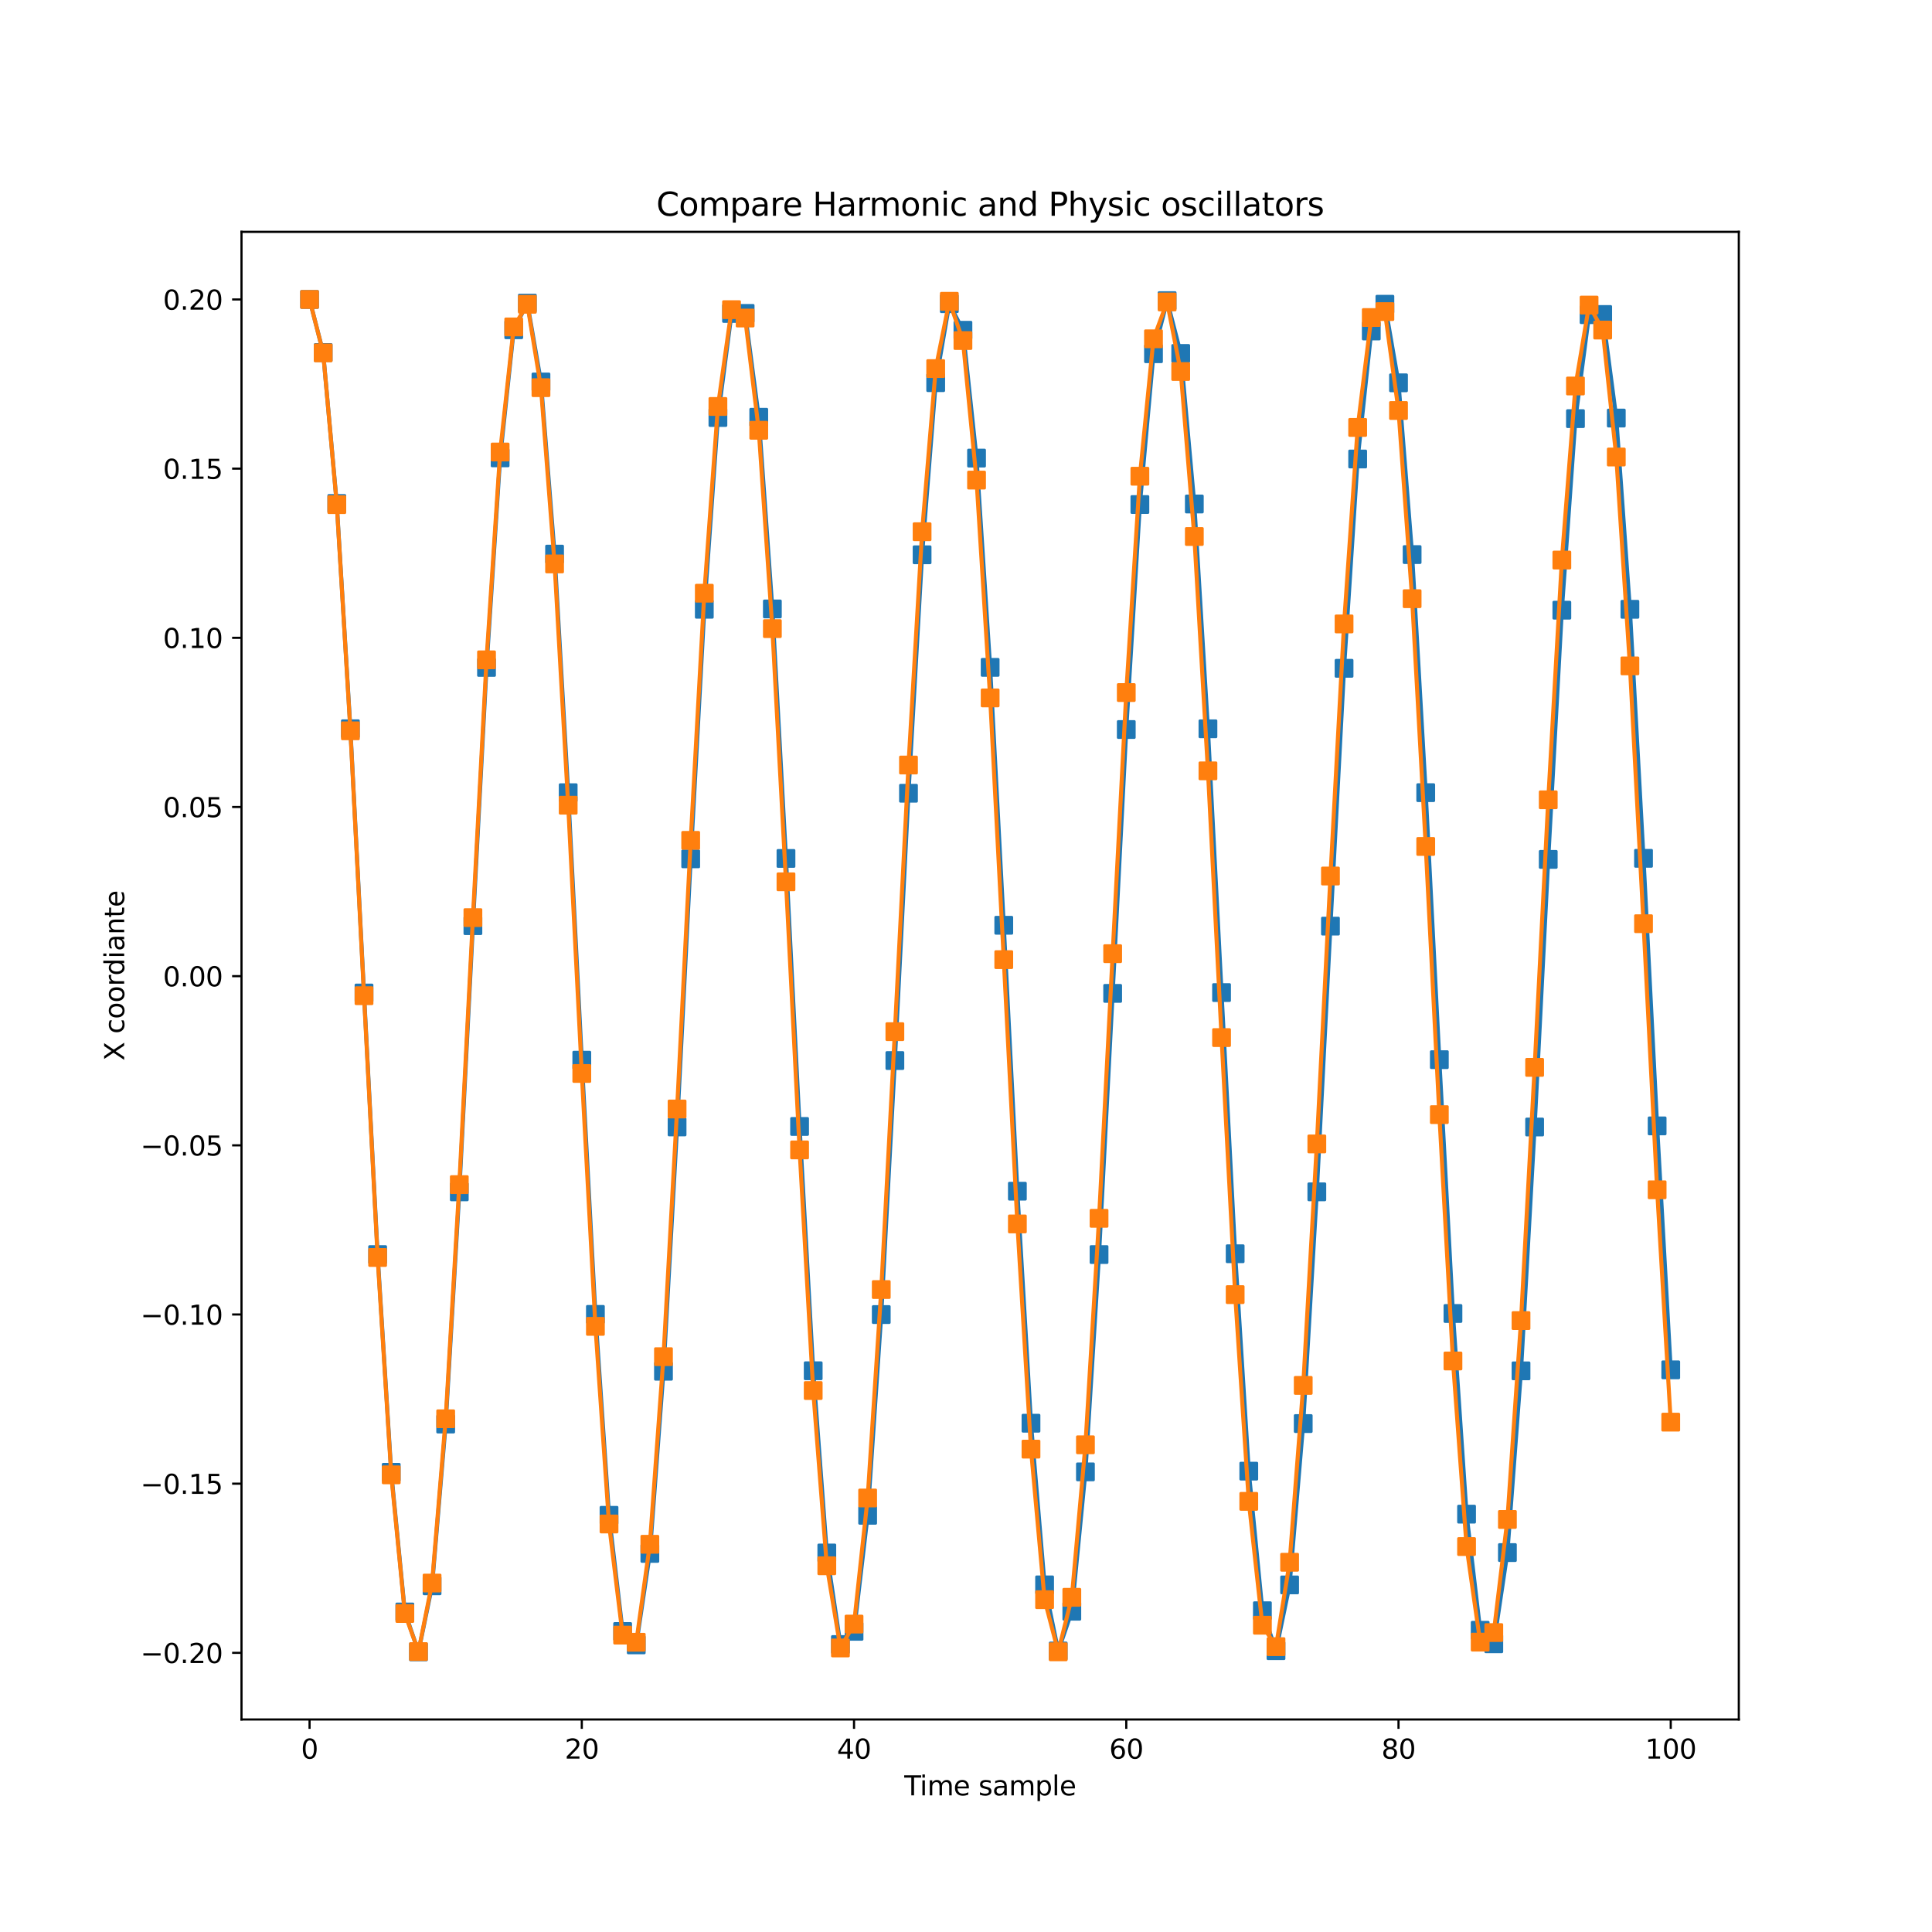 <?xml version="1.0" encoding="utf-8" standalone="no"?>
<!DOCTYPE svg PUBLIC "-//W3C//DTD SVG 1.1//EN"
  "http://www.w3.org/Graphics/SVG/1.1/DTD/svg11.dtd">
<svg xmlns:xlink="http://www.w3.org/1999/xlink" width="720pt" height="720pt" viewBox="0 0 720 720" xmlns="http://www.w3.org/2000/svg" version="1.1">
 <defs>
  <style type="text/css">*{stroke-linejoin: round; stroke-linecap: butt}</style>
 </defs>
 <g id="figure_1">
  <g id="patch_1">
   <path d="M 0 720 
L 720 720 
L 720 0 
L 0 0 
z
" style="fill: #ffffff"/>
  </g>
  <g id="axes_1">
   <g id="patch_2">
    <path d="M 90 640.8 
L 648 640.8 
L 648 86.4 
L 90 86.4 
z
" style="fill: #ffffff"/>
   </g>
   <g id="matplotlib.axis_1">
    <g id="xtick_1">
     <g id="line2d_1">
      <defs>
       <path id="mf0f7f4444f" d="M 0 0 
L 0 3.5 
" style="stroke: #000000; stroke-width: 0.8"/>
      </defs>
      <g>
       <use xlink:href="#mf0f7f4444f" x="115.364" y="640.8" style="stroke: #000000; stroke-width: 0.8"/>
      </g>
     </g>
     <g id="text_1">
      <!-- 0 -->
      <g transform="translate(112.182 655.398) scale(0.1 -0.1)">
       <defs>
        <path id="DejaVuSans-30" d="M 2034 4250 
Q 1547 4250 1301 3770 
Q 1056 3291 1056 2328 
Q 1056 1369 1301 889 
Q 1547 409 2034 409 
Q 2525 409 2770 889 
Q 3016 1369 3016 2328 
Q 3016 3291 2770 3770 
Q 2525 4250 2034 4250 
z
M 2034 4750 
Q 2819 4750 3233 4129 
Q 3647 3509 3647 2328 
Q 3647 1150 3233 529 
Q 2819 -91 2034 -91 
Q 1250 -91 836 529 
Q 422 1150 422 2328 
Q 422 3509 836 4129 
Q 1250 4750 2034 4750 
z
" transform="scale(0.016)"/>
       </defs>
       <use xlink:href="#DejaVuSans-30"/>
      </g>
     </g>
    </g>
    <g id="xtick_2">
     <g id="line2d_2">
      <g>
       <use xlink:href="#mf0f7f4444f" x="216.818" y="640.8" style="stroke: #000000; stroke-width: 0.8"/>
      </g>
     </g>
     <g id="text_2">
      <!-- 20 -->
      <g transform="translate(210.456 655.398) scale(0.1 -0.1)">
       <defs>
        <path id="DejaVuSans-32" d="M 1228 531 
L 3431 531 
L 3431 0 
L 469 0 
L 469 531 
Q 828 903 1448 1529 
Q 2069 2156 2228 2338 
Q 2531 2678 2651 2914 
Q 2772 3150 2772 3378 
Q 2772 3750 2511 3984 
Q 2250 4219 1831 4219 
Q 1534 4219 1204 4116 
Q 875 4013 500 3803 
L 500 4441 
Q 881 4594 1212 4672 
Q 1544 4750 1819 4750 
Q 2544 4750 2975 4387 
Q 3406 4025 3406 3419 
Q 3406 3131 3298 2873 
Q 3191 2616 2906 2266 
Q 2828 2175 2409 1742 
Q 1991 1309 1228 531 
z
" transform="scale(0.016)"/>
       </defs>
       <use xlink:href="#DejaVuSans-32"/>
       <use xlink:href="#DejaVuSans-30" x="63.623"/>
      </g>
     </g>
    </g>
    <g id="xtick_3">
     <g id="line2d_3">
      <g>
       <use xlink:href="#mf0f7f4444f" x="318.273" y="640.8" style="stroke: #000000; stroke-width: 0.8"/>
      </g>
     </g>
     <g id="text_3">
      <!-- 40 -->
      <g transform="translate(311.91 655.398) scale(0.1 -0.1)">
       <defs>
        <path id="DejaVuSans-34" d="M 2419 4116 
L 825 1625 
L 2419 1625 
L 2419 4116 
z
M 2253 4666 
L 3047 4666 
L 3047 1625 
L 3713 1625 
L 3713 1100 
L 3047 1100 
L 3047 0 
L 2419 0 
L 2419 1100 
L 313 1100 
L 313 1709 
L 2253 4666 
z
" transform="scale(0.016)"/>
       </defs>
       <use xlink:href="#DejaVuSans-34"/>
       <use xlink:href="#DejaVuSans-30" x="63.623"/>
      </g>
     </g>
    </g>
    <g id="xtick_4">
     <g id="line2d_4">
      <g>
       <use xlink:href="#mf0f7f4444f" x="419.727" y="640.8" style="stroke: #000000; stroke-width: 0.8"/>
      </g>
     </g>
     <g id="text_4">
      <!-- 60 -->
      <g transform="translate(413.365 655.398) scale(0.1 -0.1)">
       <defs>
        <path id="DejaVuSans-36" d="M 2113 2584 
Q 1688 2584 1439 2293 
Q 1191 2003 1191 1497 
Q 1191 994 1439 701 
Q 1688 409 2113 409 
Q 2538 409 2786 701 
Q 3034 994 3034 1497 
Q 3034 2003 2786 2293 
Q 2538 2584 2113 2584 
z
M 3366 4563 
L 3366 3988 
Q 3128 4100 2886 4159 
Q 2644 4219 2406 4219 
Q 1781 4219 1451 3797 
Q 1122 3375 1075 2522 
Q 1259 2794 1537 2939 
Q 1816 3084 2150 3084 
Q 2853 3084 3261 2657 
Q 3669 2231 3669 1497 
Q 3669 778 3244 343 
Q 2819 -91 2113 -91 
Q 1303 -91 875 529 
Q 447 1150 447 2328 
Q 447 3434 972 4092 
Q 1497 4750 2381 4750 
Q 2619 4750 2861 4703 
Q 3103 4656 3366 4563 
z
" transform="scale(0.016)"/>
       </defs>
       <use xlink:href="#DejaVuSans-36"/>
       <use xlink:href="#DejaVuSans-30" x="63.623"/>
      </g>
     </g>
    </g>
    <g id="xtick_5">
     <g id="line2d_5">
      <g>
       <use xlink:href="#mf0f7f4444f" x="521.182" y="640.8" style="stroke: #000000; stroke-width: 0.8"/>
      </g>
     </g>
     <g id="text_5">
      <!-- 80 -->
      <g transform="translate(514.819 655.398) scale(0.1 -0.1)">
       <defs>
        <path id="DejaVuSans-38" d="M 2034 2216 
Q 1584 2216 1326 1975 
Q 1069 1734 1069 1313 
Q 1069 891 1326 650 
Q 1584 409 2034 409 
Q 2484 409 2743 651 
Q 3003 894 3003 1313 
Q 3003 1734 2745 1975 
Q 2488 2216 2034 2216 
z
M 1403 2484 
Q 997 2584 770 2862 
Q 544 3141 544 3541 
Q 544 4100 942 4425 
Q 1341 4750 2034 4750 
Q 2731 4750 3128 4425 
Q 3525 4100 3525 3541 
Q 3525 3141 3298 2862 
Q 3072 2584 2669 2484 
Q 3125 2378 3379 2068 
Q 3634 1759 3634 1313 
Q 3634 634 3220 271 
Q 2806 -91 2034 -91 
Q 1263 -91 848 271 
Q 434 634 434 1313 
Q 434 1759 690 2068 
Q 947 2378 1403 2484 
z
M 1172 3481 
Q 1172 3119 1398 2916 
Q 1625 2713 2034 2713 
Q 2441 2713 2670 2916 
Q 2900 3119 2900 3481 
Q 2900 3844 2670 4047 
Q 2441 4250 2034 4250 
Q 1625 4250 1398 4047 
Q 1172 3844 1172 3481 
z
" transform="scale(0.016)"/>
       </defs>
       <use xlink:href="#DejaVuSans-38"/>
       <use xlink:href="#DejaVuSans-30" x="63.623"/>
      </g>
     </g>
    </g>
    <g id="xtick_6">
     <g id="line2d_6">
      <g>
       <use xlink:href="#mf0f7f4444f" x="622.636" y="640.8" style="stroke: #000000; stroke-width: 0.8"/>
      </g>
     </g>
     <g id="text_6">
      <!-- 100 -->
      <g transform="translate(613.093 655.398) scale(0.1 -0.1)">
       <defs>
        <path id="DejaVuSans-31" d="M 794 531 
L 1825 531 
L 1825 4091 
L 703 3866 
L 703 4441 
L 1819 4666 
L 2450 4666 
L 2450 531 
L 3481 531 
L 3481 0 
L 794 0 
L 794 531 
z
" transform="scale(0.016)"/>
       </defs>
       <use xlink:href="#DejaVuSans-31"/>
       <use xlink:href="#DejaVuSans-30" x="63.623"/>
       <use xlink:href="#DejaVuSans-30" x="127.246"/>
      </g>
     </g>
    </g>
    <g id="text_7">
     <!-- Time sample -->
     <g transform="translate(336.998 669.077) scale(0.1 -0.1)">
      <defs>
       <path id="DejaVuSans-54" d="M -19 4666 
L 3928 4666 
L 3928 4134 
L 2272 4134 
L 2272 0 
L 1638 0 
L 1638 4134 
L -19 4134 
L -19 4666 
z
" transform="scale(0.016)"/>
       <path id="DejaVuSans-69" d="M 603 3500 
L 1178 3500 
L 1178 0 
L 603 0 
L 603 3500 
z
M 603 4863 
L 1178 4863 
L 1178 4134 
L 603 4134 
L 603 4863 
z
" transform="scale(0.016)"/>
       <path id="DejaVuSans-6d" d="M 3328 2828 
Q 3544 3216 3844 3400 
Q 4144 3584 4550 3584 
Q 5097 3584 5394 3201 
Q 5691 2819 5691 2113 
L 5691 0 
L 5113 0 
L 5113 2094 
Q 5113 2597 4934 2840 
Q 4756 3084 4391 3084 
Q 3944 3084 3684 2787 
Q 3425 2491 3425 1978 
L 3425 0 
L 2847 0 
L 2847 2094 
Q 2847 2600 2669 2842 
Q 2491 3084 2119 3084 
Q 1678 3084 1418 2786 
Q 1159 2488 1159 1978 
L 1159 0 
L 581 0 
L 581 3500 
L 1159 3500 
L 1159 2956 
Q 1356 3278 1631 3431 
Q 1906 3584 2284 3584 
Q 2666 3584 2933 3390 
Q 3200 3197 3328 2828 
z
" transform="scale(0.016)"/>
       <path id="DejaVuSans-65" d="M 3597 1894 
L 3597 1613 
L 953 1613 
Q 991 1019 1311 708 
Q 1631 397 2203 397 
Q 2534 397 2845 478 
Q 3156 559 3463 722 
L 3463 178 
Q 3153 47 2828 -22 
Q 2503 -91 2169 -91 
Q 1331 -91 842 396 
Q 353 884 353 1716 
Q 353 2575 817 3079 
Q 1281 3584 2069 3584 
Q 2775 3584 3186 3129 
Q 3597 2675 3597 1894 
z
M 3022 2063 
Q 3016 2534 2758 2815 
Q 2500 3097 2075 3097 
Q 1594 3097 1305 2825 
Q 1016 2553 972 2059 
L 3022 2063 
z
" transform="scale(0.016)"/>
       <path id="DejaVuSans-20" transform="scale(0.016)"/>
       <path id="DejaVuSans-73" d="M 2834 3397 
L 2834 2853 
Q 2591 2978 2328 3040 
Q 2066 3103 1784 3103 
Q 1356 3103 1142 2972 
Q 928 2841 928 2578 
Q 928 2378 1081 2264 
Q 1234 2150 1697 2047 
L 1894 2003 
Q 2506 1872 2764 1633 
Q 3022 1394 3022 966 
Q 3022 478 2636 193 
Q 2250 -91 1575 -91 
Q 1294 -91 989 -36 
Q 684 19 347 128 
L 347 722 
Q 666 556 975 473 
Q 1284 391 1588 391 
Q 1994 391 2212 530 
Q 2431 669 2431 922 
Q 2431 1156 2273 1281 
Q 2116 1406 1581 1522 
L 1381 1569 
Q 847 1681 609 1914 
Q 372 2147 372 2553 
Q 372 3047 722 3315 
Q 1072 3584 1716 3584 
Q 2034 3584 2315 3537 
Q 2597 3491 2834 3397 
z
" transform="scale(0.016)"/>
       <path id="DejaVuSans-61" d="M 2194 1759 
Q 1497 1759 1228 1600 
Q 959 1441 959 1056 
Q 959 750 1161 570 
Q 1363 391 1709 391 
Q 2188 391 2477 730 
Q 2766 1069 2766 1631 
L 2766 1759 
L 2194 1759 
z
M 3341 1997 
L 3341 0 
L 2766 0 
L 2766 531 
Q 2569 213 2275 61 
Q 1981 -91 1556 -91 
Q 1019 -91 701 211 
Q 384 513 384 1019 
Q 384 1609 779 1909 
Q 1175 2209 1959 2209 
L 2766 2209 
L 2766 2266 
Q 2766 2663 2505 2880 
Q 2244 3097 1772 3097 
Q 1472 3097 1187 3025 
Q 903 2953 641 2809 
L 641 3341 
Q 956 3463 1253 3523 
Q 1550 3584 1831 3584 
Q 2591 3584 2966 3190 
Q 3341 2797 3341 1997 
z
" transform="scale(0.016)"/>
       <path id="DejaVuSans-70" d="M 1159 525 
L 1159 -1331 
L 581 -1331 
L 581 3500 
L 1159 3500 
L 1159 2969 
Q 1341 3281 1617 3432 
Q 1894 3584 2278 3584 
Q 2916 3584 3314 3078 
Q 3713 2572 3713 1747 
Q 3713 922 3314 415 
Q 2916 -91 2278 -91 
Q 1894 -91 1617 61 
Q 1341 213 1159 525 
z
M 3116 1747 
Q 3116 2381 2855 2742 
Q 2594 3103 2138 3103 
Q 1681 3103 1420 2742 
Q 1159 2381 1159 1747 
Q 1159 1113 1420 752 
Q 1681 391 2138 391 
Q 2594 391 2855 752 
Q 3116 1113 3116 1747 
z
" transform="scale(0.016)"/>
       <path id="DejaVuSans-6c" d="M 603 4863 
L 1178 4863 
L 1178 0 
L 603 0 
L 603 4863 
z
" transform="scale(0.016)"/>
      </defs>
      <use xlink:href="#DejaVuSans-54"/>
      <use xlink:href="#DejaVuSans-69" x="57.959"/>
      <use xlink:href="#DejaVuSans-6d" x="85.742"/>
      <use xlink:href="#DejaVuSans-65" x="183.154"/>
      <use xlink:href="#DejaVuSans-20" x="244.678"/>
      <use xlink:href="#DejaVuSans-73" x="276.465"/>
      <use xlink:href="#DejaVuSans-61" x="328.564"/>
      <use xlink:href="#DejaVuSans-6d" x="389.844"/>
      <use xlink:href="#DejaVuSans-70" x="487.256"/>
      <use xlink:href="#DejaVuSans-6c" x="550.732"/>
      <use xlink:href="#DejaVuSans-65" x="578.516"/>
     </g>
    </g>
   </g>
   <g id="matplotlib.axis_2">
    <g id="ytick_1">
     <g id="line2d_7">
      <defs>
       <path id="m29a7b48559" d="M 0 0 
L -3.5 0 
" style="stroke: #000000; stroke-width: 0.8"/>
      </defs>
      <g>
       <use xlink:href="#m29a7b48559" x="90" y="615.967" style="stroke: #000000; stroke-width: 0.8"/>
      </g>
     </g>
     <g id="text_8">
      <!-- −0.20 -->
      <g transform="translate(52.355 619.766) scale(0.1 -0.1)">
       <defs>
        <path id="DejaVuSans-2212" d="M 678 2272 
L 4684 2272 
L 4684 1741 
L 678 1741 
L 678 2272 
z
" transform="scale(0.016)"/>
        <path id="DejaVuSans-2e" d="M 684 794 
L 1344 794 
L 1344 0 
L 684 0 
L 684 794 
z
" transform="scale(0.016)"/>
       </defs>
       <use xlink:href="#DejaVuSans-2212"/>
       <use xlink:href="#DejaVuSans-30" x="83.789"/>
       <use xlink:href="#DejaVuSans-2e" x="147.412"/>
       <use xlink:href="#DejaVuSans-32" x="179.199"/>
       <use xlink:href="#DejaVuSans-30" x="242.822"/>
      </g>
     </g>
    </g>
    <g id="ytick_2">
     <g id="line2d_8">
      <g>
       <use xlink:href="#m29a7b48559" x="90" y="552.921" style="stroke: #000000; stroke-width: 0.8"/>
      </g>
     </g>
     <g id="text_9">
      <!-- −0.15 -->
      <g transform="translate(52.355 556.721) scale(0.1 -0.1)">
       <defs>
        <path id="DejaVuSans-35" d="M 691 4666 
L 3169 4666 
L 3169 4134 
L 1269 4134 
L 1269 2991 
Q 1406 3038 1543 3061 
Q 1681 3084 1819 3084 
Q 2600 3084 3056 2656 
Q 3513 2228 3513 1497 
Q 3513 744 3044 326 
Q 2575 -91 1722 -91 
Q 1428 -91 1123 -41 
Q 819 9 494 109 
L 494 744 
Q 775 591 1075 516 
Q 1375 441 1709 441 
Q 2250 441 2565 725 
Q 2881 1009 2881 1497 
Q 2881 1984 2565 2268 
Q 2250 2553 1709 2553 
Q 1456 2553 1204 2497 
Q 953 2441 691 2322 
L 691 4666 
z
" transform="scale(0.016)"/>
       </defs>
       <use xlink:href="#DejaVuSans-2212"/>
       <use xlink:href="#DejaVuSans-30" x="83.789"/>
       <use xlink:href="#DejaVuSans-2e" x="147.412"/>
       <use xlink:href="#DejaVuSans-31" x="179.199"/>
       <use xlink:href="#DejaVuSans-35" x="242.822"/>
      </g>
     </g>
    </g>
    <g id="ytick_3">
     <g id="line2d_9">
      <g>
       <use xlink:href="#m29a7b48559" x="90" y="489.875" style="stroke: #000000; stroke-width: 0.8"/>
      </g>
     </g>
     <g id="text_10">
      <!-- −0.10 -->
      <g transform="translate(52.355 493.675) scale(0.1 -0.1)">
       <use xlink:href="#DejaVuSans-2212"/>
       <use xlink:href="#DejaVuSans-30" x="83.789"/>
       <use xlink:href="#DejaVuSans-2e" x="147.412"/>
       <use xlink:href="#DejaVuSans-31" x="179.199"/>
       <use xlink:href="#DejaVuSans-30" x="242.822"/>
      </g>
     </g>
    </g>
    <g id="ytick_4">
     <g id="line2d_10">
      <g>
       <use xlink:href="#m29a7b48559" x="90" y="426.83" style="stroke: #000000; stroke-width: 0.8"/>
      </g>
     </g>
     <g id="text_11">
      <!-- −0.05 -->
      <g transform="translate(52.355 430.629) scale(0.1 -0.1)">
       <use xlink:href="#DejaVuSans-2212"/>
       <use xlink:href="#DejaVuSans-30" x="83.789"/>
       <use xlink:href="#DejaVuSans-2e" x="147.412"/>
       <use xlink:href="#DejaVuSans-30" x="179.199"/>
       <use xlink:href="#DejaVuSans-35" x="242.822"/>
      </g>
     </g>
    </g>
    <g id="ytick_5">
     <g id="line2d_11">
      <g>
       <use xlink:href="#m29a7b48559" x="90" y="363.784" style="stroke: #000000; stroke-width: 0.8"/>
      </g>
     </g>
     <g id="text_12">
      <!-- 0.00 -->
      <g transform="translate(60.734 367.583) scale(0.1 -0.1)">
       <use xlink:href="#DejaVuSans-30"/>
       <use xlink:href="#DejaVuSans-2e" x="63.623"/>
       <use xlink:href="#DejaVuSans-30" x="95.41"/>
       <use xlink:href="#DejaVuSans-30" x="159.033"/>
      </g>
     </g>
    </g>
    <g id="ytick_6">
     <g id="line2d_12">
      <g>
       <use xlink:href="#m29a7b48559" x="90" y="300.738" style="stroke: #000000; stroke-width: 0.8"/>
      </g>
     </g>
     <g id="text_13">
      <!-- 0.05 -->
      <g transform="translate(60.734 304.537) scale(0.1 -0.1)">
       <use xlink:href="#DejaVuSans-30"/>
       <use xlink:href="#DejaVuSans-2e" x="63.623"/>
       <use xlink:href="#DejaVuSans-30" x="95.41"/>
       <use xlink:href="#DejaVuSans-35" x="159.033"/>
      </g>
     </g>
    </g>
    <g id="ytick_7">
     <g id="line2d_13">
      <g>
       <use xlink:href="#m29a7b48559" x="90" y="237.692" style="stroke: #000000; stroke-width: 0.8"/>
      </g>
     </g>
     <g id="text_14">
      <!-- 0.10 -->
      <g transform="translate(60.734 241.491) scale(0.1 -0.1)">
       <use xlink:href="#DejaVuSans-30"/>
       <use xlink:href="#DejaVuSans-2e" x="63.623"/>
       <use xlink:href="#DejaVuSans-31" x="95.41"/>
       <use xlink:href="#DejaVuSans-30" x="159.033"/>
      </g>
     </g>
    </g>
    <g id="ytick_8">
     <g id="line2d_14">
      <g>
       <use xlink:href="#m29a7b48559" x="90" y="174.646" style="stroke: #000000; stroke-width: 0.8"/>
      </g>
     </g>
     <g id="text_15">
      <!-- 0.15 -->
      <g transform="translate(60.734 178.445) scale(0.1 -0.1)">
       <use xlink:href="#DejaVuSans-30"/>
       <use xlink:href="#DejaVuSans-2e" x="63.623"/>
       <use xlink:href="#DejaVuSans-31" x="95.41"/>
       <use xlink:href="#DejaVuSans-35" x="159.033"/>
      </g>
     </g>
    </g>
    <g id="ytick_9">
     <g id="line2d_15">
      <g>
       <use xlink:href="#m29a7b48559" x="90" y="111.6" style="stroke: #000000; stroke-width: 0.8"/>
      </g>
     </g>
     <g id="text_16">
      <!-- 0.20 -->
      <g transform="translate(60.734 115.399) scale(0.1 -0.1)">
       <use xlink:href="#DejaVuSans-30"/>
       <use xlink:href="#DejaVuSans-2e" x="63.623"/>
       <use xlink:href="#DejaVuSans-32" x="95.41"/>
       <use xlink:href="#DejaVuSans-30" x="159.033"/>
      </g>
     </g>
    </g>
    <g id="text_17">
     <!-- X coordiante -->
     <g transform="translate(46.275 395.283) rotate(-90) scale(0.1 -0.1)">
      <defs>
       <path id="DejaVuSans-58" d="M 403 4666 
L 1081 4666 
L 2241 2931 
L 3406 4666 
L 4084 4666 
L 2584 2425 
L 4184 0 
L 3506 0 
L 2194 1984 
L 872 0 
L 191 0 
L 1856 2491 
L 403 4666 
z
" transform="scale(0.016)"/>
       <path id="DejaVuSans-63" d="M 3122 3366 
L 3122 2828 
Q 2878 2963 2633 3030 
Q 2388 3097 2138 3097 
Q 1578 3097 1268 2742 
Q 959 2388 959 1747 
Q 959 1106 1268 751 
Q 1578 397 2138 397 
Q 2388 397 2633 464 
Q 2878 531 3122 666 
L 3122 134 
Q 2881 22 2623 -34 
Q 2366 -91 2075 -91 
Q 1284 -91 818 406 
Q 353 903 353 1747 
Q 353 2603 823 3093 
Q 1294 3584 2113 3584 
Q 2378 3584 2631 3529 
Q 2884 3475 3122 3366 
z
" transform="scale(0.016)"/>
       <path id="DejaVuSans-6f" d="M 1959 3097 
Q 1497 3097 1228 2736 
Q 959 2375 959 1747 
Q 959 1119 1226 758 
Q 1494 397 1959 397 
Q 2419 397 2687 759 
Q 2956 1122 2956 1747 
Q 2956 2369 2687 2733 
Q 2419 3097 1959 3097 
z
M 1959 3584 
Q 2709 3584 3137 3096 
Q 3566 2609 3566 1747 
Q 3566 888 3137 398 
Q 2709 -91 1959 -91 
Q 1206 -91 779 398 
Q 353 888 353 1747 
Q 353 2609 779 3096 
Q 1206 3584 1959 3584 
z
" transform="scale(0.016)"/>
       <path id="DejaVuSans-72" d="M 2631 2963 
Q 2534 3019 2420 3045 
Q 2306 3072 2169 3072 
Q 1681 3072 1420 2755 
Q 1159 2438 1159 1844 
L 1159 0 
L 581 0 
L 581 3500 
L 1159 3500 
L 1159 2956 
Q 1341 3275 1631 3429 
Q 1922 3584 2338 3584 
Q 2397 3584 2469 3576 
Q 2541 3569 2628 3553 
L 2631 2963 
z
" transform="scale(0.016)"/>
       <path id="DejaVuSans-64" d="M 2906 2969 
L 2906 4863 
L 3481 4863 
L 3481 0 
L 2906 0 
L 2906 525 
Q 2725 213 2448 61 
Q 2172 -91 1784 -91 
Q 1150 -91 751 415 
Q 353 922 353 1747 
Q 353 2572 751 3078 
Q 1150 3584 1784 3584 
Q 2172 3584 2448 3432 
Q 2725 3281 2906 2969 
z
M 947 1747 
Q 947 1113 1208 752 
Q 1469 391 1925 391 
Q 2381 391 2643 752 
Q 2906 1113 2906 1747 
Q 2906 2381 2643 2742 
Q 2381 3103 1925 3103 
Q 1469 3103 1208 2742 
Q 947 2381 947 1747 
z
" transform="scale(0.016)"/>
       <path id="DejaVuSans-6e" d="M 3513 2113 
L 3513 0 
L 2938 0 
L 2938 2094 
Q 2938 2591 2744 2837 
Q 2550 3084 2163 3084 
Q 1697 3084 1428 2787 
Q 1159 2491 1159 1978 
L 1159 0 
L 581 0 
L 581 3500 
L 1159 3500 
L 1159 2956 
Q 1366 3272 1645 3428 
Q 1925 3584 2291 3584 
Q 2894 3584 3203 3211 
Q 3513 2838 3513 2113 
z
" transform="scale(0.016)"/>
       <path id="DejaVuSans-74" d="M 1172 4494 
L 1172 3500 
L 2356 3500 
L 2356 3053 
L 1172 3053 
L 1172 1153 
Q 1172 725 1289 603 
Q 1406 481 1766 481 
L 2356 481 
L 2356 0 
L 1766 0 
Q 1100 0 847 248 
Q 594 497 594 1153 
L 594 3053 
L 172 3053 
L 172 3500 
L 594 3500 
L 594 4494 
L 1172 4494 
z
" transform="scale(0.016)"/>
      </defs>
      <use xlink:href="#DejaVuSans-58"/>
      <use xlink:href="#DejaVuSans-20" x="68.506"/>
      <use xlink:href="#DejaVuSans-63" x="100.293"/>
      <use xlink:href="#DejaVuSans-6f" x="155.273"/>
      <use xlink:href="#DejaVuSans-6f" x="216.455"/>
      <use xlink:href="#DejaVuSans-72" x="277.637"/>
      <use xlink:href="#DejaVuSans-64" x="317"/>
      <use xlink:href="#DejaVuSans-69" x="380.477"/>
      <use xlink:href="#DejaVuSans-61" x="408.26"/>
      <use xlink:href="#DejaVuSans-6e" x="469.539"/>
      <use xlink:href="#DejaVuSans-74" x="532.918"/>
      <use xlink:href="#DejaVuSans-65" x="572.127"/>
     </g>
    </g>
   </g>
   <g id="line2d_16">
    <path d="M 115.364 111.6 
L 120.436 131.378 
L 125.509 187.63 
L 130.582 271.584 
L 135.655 370.064 
L 140.727 467.548 
L 145.8 548.676 
L 150.873 600.729 
L 155.945 615.6 
L 161.018 590.984 
L 166.091 530.703 
L 171.164 444.166 
L 176.236 344.962 
L 181.309 248.732 
L 186.382 170.633 
L 191.455 122.898 
L 196.527 112.957 
L 201.6 142.35 
L 206.673 206.509 
L 211.745 295.415 
L 216.818 395.095 
L 221.891 489.832 
L 226.964 564.711 
L 232.036 608.011 
L 237.109 613 
L 242.182 578.905 
L 247.255 511.026 
L 252.327 419.973 
L 257.4 320.064 
L 262.473 227.056 
L 267.545 155.582 
L 272.618 116.819 
L 277.691 116.793 
L 282.764 155.505 
L 287.836 226.936 
L 292.909 319.909 
L 297.982 419.797 
L 303.055 510.847 
L 308.127 578.742 
L 313.2 612.873 
L 318.273 607.938 
L 323.345 564.705 
L 328.418 489.901 
L 333.491 395.238 
L 338.564 295.62 
L 343.636 206.754 
L 348.709 142.604 
L 353.782 113.187 
L 358.855 123.069 
L 363.927 170.715 
L 369 248.706 
L 374.073 344.822 
L 379.145 443.923 
L 384.218 530.386 
L 389.291 590.633 
L 394.364 615.267 
L 399.436 600.464 
L 404.509 548.523 
L 409.582 467.539 
L 414.655 370.209 
L 419.727 271.872 
L 424.8 188.026 
L 429.873 131.828 
L 434.945 112.037 
L 440.018 131.723 
L 445.091 187.828 
L 450.164 271.605 
L 455.236 369.905 
L 460.309 467.234 
L 465.382 548.256 
L 470.455 600.269 
L 475.527 615.171 
L 480.6 590.652 
L 485.673 530.52 
L 490.745 444.161 
L 495.818 345.135 
L 500.891 249.057 
L 505.964 171.057 
L 511.036 123.356 
L 516.109 113.378 
L 521.182 142.668 
L 526.255 206.676 
L 531.327 295.404 
L 536.4 394.908 
L 541.473 489.498 
L 546.545 564.283 
L 551.618 607.556 
L 556.691 612.588 
L 561.764 578.6 
L 566.836 510.875 
L 571.909 420 
L 576.982 320.265 
L 582.055 227.399 
L 587.127 156.013 
L 592.2 117.272 
L 597.273 117.197 
L 602.345 155.797 
L 607.418 227.071 
L 612.491 319.867 
L 617.564 419.583 
L 622.636 510.495 
" clip-path="url(#p8c8c519a05)" style="fill: none; stroke: #1f77b4; stroke-width: 1.5; stroke-linecap: square"/>
    <defs>
     <path id="m97f9b9b687" d="M -3 3 
L 3 3 
L 3 -3 
L -3 -3 
z
" style="stroke: #1f77b4; stroke-linejoin: miter"/>
    </defs>
    <g clip-path="url(#p8c8c519a05)">
     <use xlink:href="#m97f9b9b687" x="115.364" y="111.6" style="fill: #1f77b4; stroke: #1f77b4; stroke-linejoin: miter"/>
     <use xlink:href="#m97f9b9b687" x="120.436" y="131.378" style="fill: #1f77b4; stroke: #1f77b4; stroke-linejoin: miter"/>
     <use xlink:href="#m97f9b9b687" x="125.509" y="187.63" style="fill: #1f77b4; stroke: #1f77b4; stroke-linejoin: miter"/>
     <use xlink:href="#m97f9b9b687" x="130.582" y="271.584" style="fill: #1f77b4; stroke: #1f77b4; stroke-linejoin: miter"/>
     <use xlink:href="#m97f9b9b687" x="135.655" y="370.064" style="fill: #1f77b4; stroke: #1f77b4; stroke-linejoin: miter"/>
     <use xlink:href="#m97f9b9b687" x="140.727" y="467.548" style="fill: #1f77b4; stroke: #1f77b4; stroke-linejoin: miter"/>
     <use xlink:href="#m97f9b9b687" x="145.8" y="548.676" style="fill: #1f77b4; stroke: #1f77b4; stroke-linejoin: miter"/>
     <use xlink:href="#m97f9b9b687" x="150.873" y="600.729" style="fill: #1f77b4; stroke: #1f77b4; stroke-linejoin: miter"/>
     <use xlink:href="#m97f9b9b687" x="155.945" y="615.6" style="fill: #1f77b4; stroke: #1f77b4; stroke-linejoin: miter"/>
     <use xlink:href="#m97f9b9b687" x="161.018" y="590.984" style="fill: #1f77b4; stroke: #1f77b4; stroke-linejoin: miter"/>
     <use xlink:href="#m97f9b9b687" x="166.091" y="530.703" style="fill: #1f77b4; stroke: #1f77b4; stroke-linejoin: miter"/>
     <use xlink:href="#m97f9b9b687" x="171.164" y="444.166" style="fill: #1f77b4; stroke: #1f77b4; stroke-linejoin: miter"/>
     <use xlink:href="#m97f9b9b687" x="176.236" y="344.962" style="fill: #1f77b4; stroke: #1f77b4; stroke-linejoin: miter"/>
     <use xlink:href="#m97f9b9b687" x="181.309" y="248.732" style="fill: #1f77b4; stroke: #1f77b4; stroke-linejoin: miter"/>
     <use xlink:href="#m97f9b9b687" x="186.382" y="170.633" style="fill: #1f77b4; stroke: #1f77b4; stroke-linejoin: miter"/>
     <use xlink:href="#m97f9b9b687" x="191.455" y="122.898" style="fill: #1f77b4; stroke: #1f77b4; stroke-linejoin: miter"/>
     <use xlink:href="#m97f9b9b687" x="196.527" y="112.957" style="fill: #1f77b4; stroke: #1f77b4; stroke-linejoin: miter"/>
     <use xlink:href="#m97f9b9b687" x="201.6" y="142.35" style="fill: #1f77b4; stroke: #1f77b4; stroke-linejoin: miter"/>
     <use xlink:href="#m97f9b9b687" x="206.673" y="206.509" style="fill: #1f77b4; stroke: #1f77b4; stroke-linejoin: miter"/>
     <use xlink:href="#m97f9b9b687" x="211.745" y="295.415" style="fill: #1f77b4; stroke: #1f77b4; stroke-linejoin: miter"/>
     <use xlink:href="#m97f9b9b687" x="216.818" y="395.095" style="fill: #1f77b4; stroke: #1f77b4; stroke-linejoin: miter"/>
     <use xlink:href="#m97f9b9b687" x="221.891" y="489.832" style="fill: #1f77b4; stroke: #1f77b4; stroke-linejoin: miter"/>
     <use xlink:href="#m97f9b9b687" x="226.964" y="564.711" style="fill: #1f77b4; stroke: #1f77b4; stroke-linejoin: miter"/>
     <use xlink:href="#m97f9b9b687" x="232.036" y="608.011" style="fill: #1f77b4; stroke: #1f77b4; stroke-linejoin: miter"/>
     <use xlink:href="#m97f9b9b687" x="237.109" y="613" style="fill: #1f77b4; stroke: #1f77b4; stroke-linejoin: miter"/>
     <use xlink:href="#m97f9b9b687" x="242.182" y="578.905" style="fill: #1f77b4; stroke: #1f77b4; stroke-linejoin: miter"/>
     <use xlink:href="#m97f9b9b687" x="247.255" y="511.026" style="fill: #1f77b4; stroke: #1f77b4; stroke-linejoin: miter"/>
     <use xlink:href="#m97f9b9b687" x="252.327" y="419.973" style="fill: #1f77b4; stroke: #1f77b4; stroke-linejoin: miter"/>
     <use xlink:href="#m97f9b9b687" x="257.4" y="320.064" style="fill: #1f77b4; stroke: #1f77b4; stroke-linejoin: miter"/>
     <use xlink:href="#m97f9b9b687" x="262.473" y="227.056" style="fill: #1f77b4; stroke: #1f77b4; stroke-linejoin: miter"/>
     <use xlink:href="#m97f9b9b687" x="267.545" y="155.582" style="fill: #1f77b4; stroke: #1f77b4; stroke-linejoin: miter"/>
     <use xlink:href="#m97f9b9b687" x="272.618" y="116.819" style="fill: #1f77b4; stroke: #1f77b4; stroke-linejoin: miter"/>
     <use xlink:href="#m97f9b9b687" x="277.691" y="116.793" style="fill: #1f77b4; stroke: #1f77b4; stroke-linejoin: miter"/>
     <use xlink:href="#m97f9b9b687" x="282.764" y="155.505" style="fill: #1f77b4; stroke: #1f77b4; stroke-linejoin: miter"/>
     <use xlink:href="#m97f9b9b687" x="287.836" y="226.936" style="fill: #1f77b4; stroke: #1f77b4; stroke-linejoin: miter"/>
     <use xlink:href="#m97f9b9b687" x="292.909" y="319.909" style="fill: #1f77b4; stroke: #1f77b4; stroke-linejoin: miter"/>
     <use xlink:href="#m97f9b9b687" x="297.982" y="419.797" style="fill: #1f77b4; stroke: #1f77b4; stroke-linejoin: miter"/>
     <use xlink:href="#m97f9b9b687" x="303.055" y="510.847" style="fill: #1f77b4; stroke: #1f77b4; stroke-linejoin: miter"/>
     <use xlink:href="#m97f9b9b687" x="308.127" y="578.742" style="fill: #1f77b4; stroke: #1f77b4; stroke-linejoin: miter"/>
     <use xlink:href="#m97f9b9b687" x="313.2" y="612.873" style="fill: #1f77b4; stroke: #1f77b4; stroke-linejoin: miter"/>
     <use xlink:href="#m97f9b9b687" x="318.273" y="607.938" style="fill: #1f77b4; stroke: #1f77b4; stroke-linejoin: miter"/>
     <use xlink:href="#m97f9b9b687" x="323.345" y="564.705" style="fill: #1f77b4; stroke: #1f77b4; stroke-linejoin: miter"/>
     <use xlink:href="#m97f9b9b687" x="328.418" y="489.901" style="fill: #1f77b4; stroke: #1f77b4; stroke-linejoin: miter"/>
     <use xlink:href="#m97f9b9b687" x="333.491" y="395.238" style="fill: #1f77b4; stroke: #1f77b4; stroke-linejoin: miter"/>
     <use xlink:href="#m97f9b9b687" x="338.564" y="295.62" style="fill: #1f77b4; stroke: #1f77b4; stroke-linejoin: miter"/>
     <use xlink:href="#m97f9b9b687" x="343.636" y="206.754" style="fill: #1f77b4; stroke: #1f77b4; stroke-linejoin: miter"/>
     <use xlink:href="#m97f9b9b687" x="348.709" y="142.604" style="fill: #1f77b4; stroke: #1f77b4; stroke-linejoin: miter"/>
     <use xlink:href="#m97f9b9b687" x="353.782" y="113.187" style="fill: #1f77b4; stroke: #1f77b4; stroke-linejoin: miter"/>
     <use xlink:href="#m97f9b9b687" x="358.855" y="123.069" style="fill: #1f77b4; stroke: #1f77b4; stroke-linejoin: miter"/>
     <use xlink:href="#m97f9b9b687" x="363.927" y="170.715" style="fill: #1f77b4; stroke: #1f77b4; stroke-linejoin: miter"/>
     <use xlink:href="#m97f9b9b687" x="369" y="248.706" style="fill: #1f77b4; stroke: #1f77b4; stroke-linejoin: miter"/>
     <use xlink:href="#m97f9b9b687" x="374.073" y="344.822" style="fill: #1f77b4; stroke: #1f77b4; stroke-linejoin: miter"/>
     <use xlink:href="#m97f9b9b687" x="379.145" y="443.923" style="fill: #1f77b4; stroke: #1f77b4; stroke-linejoin: miter"/>
     <use xlink:href="#m97f9b9b687" x="384.218" y="530.386" style="fill: #1f77b4; stroke: #1f77b4; stroke-linejoin: miter"/>
     <use xlink:href="#m97f9b9b687" x="389.291" y="590.633" style="fill: #1f77b4; stroke: #1f77b4; stroke-linejoin: miter"/>
     <use xlink:href="#m97f9b9b687" x="394.364" y="615.267" style="fill: #1f77b4; stroke: #1f77b4; stroke-linejoin: miter"/>
     <use xlink:href="#m97f9b9b687" x="399.436" y="600.464" style="fill: #1f77b4; stroke: #1f77b4; stroke-linejoin: miter"/>
     <use xlink:href="#m97f9b9b687" x="404.509" y="548.523" style="fill: #1f77b4; stroke: #1f77b4; stroke-linejoin: miter"/>
     <use xlink:href="#m97f9b9b687" x="409.582" y="467.539" style="fill: #1f77b4; stroke: #1f77b4; stroke-linejoin: miter"/>
     <use xlink:href="#m97f9b9b687" x="414.655" y="370.209" style="fill: #1f77b4; stroke: #1f77b4; stroke-linejoin: miter"/>
     <use xlink:href="#m97f9b9b687" x="419.727" y="271.872" style="fill: #1f77b4; stroke: #1f77b4; stroke-linejoin: miter"/>
     <use xlink:href="#m97f9b9b687" x="424.8" y="188.026" style="fill: #1f77b4; stroke: #1f77b4; stroke-linejoin: miter"/>
     <use xlink:href="#m97f9b9b687" x="429.873" y="131.828" style="fill: #1f77b4; stroke: #1f77b4; stroke-linejoin: miter"/>
     <use xlink:href="#m97f9b9b687" x="434.945" y="112.037" style="fill: #1f77b4; stroke: #1f77b4; stroke-linejoin: miter"/>
     <use xlink:href="#m97f9b9b687" x="440.018" y="131.723" style="fill: #1f77b4; stroke: #1f77b4; stroke-linejoin: miter"/>
     <use xlink:href="#m97f9b9b687" x="445.091" y="187.828" style="fill: #1f77b4; stroke: #1f77b4; stroke-linejoin: miter"/>
     <use xlink:href="#m97f9b9b687" x="450.164" y="271.605" style="fill: #1f77b4; stroke: #1f77b4; stroke-linejoin: miter"/>
     <use xlink:href="#m97f9b9b687" x="455.236" y="369.905" style="fill: #1f77b4; stroke: #1f77b4; stroke-linejoin: miter"/>
     <use xlink:href="#m97f9b9b687" x="460.309" y="467.234" style="fill: #1f77b4; stroke: #1f77b4; stroke-linejoin: miter"/>
     <use xlink:href="#m97f9b9b687" x="465.382" y="548.256" style="fill: #1f77b4; stroke: #1f77b4; stroke-linejoin: miter"/>
     <use xlink:href="#m97f9b9b687" x="470.455" y="600.269" style="fill: #1f77b4; stroke: #1f77b4; stroke-linejoin: miter"/>
     <use xlink:href="#m97f9b9b687" x="475.527" y="615.171" style="fill: #1f77b4; stroke: #1f77b4; stroke-linejoin: miter"/>
     <use xlink:href="#m97f9b9b687" x="480.6" y="590.652" style="fill: #1f77b4; stroke: #1f77b4; stroke-linejoin: miter"/>
     <use xlink:href="#m97f9b9b687" x="485.673" y="530.52" style="fill: #1f77b4; stroke: #1f77b4; stroke-linejoin: miter"/>
     <use xlink:href="#m97f9b9b687" x="490.745" y="444.161" style="fill: #1f77b4; stroke: #1f77b4; stroke-linejoin: miter"/>
     <use xlink:href="#m97f9b9b687" x="495.818" y="345.135" style="fill: #1f77b4; stroke: #1f77b4; stroke-linejoin: miter"/>
     <use xlink:href="#m97f9b9b687" x="500.891" y="249.057" style="fill: #1f77b4; stroke: #1f77b4; stroke-linejoin: miter"/>
     <use xlink:href="#m97f9b9b687" x="505.964" y="171.057" style="fill: #1f77b4; stroke: #1f77b4; stroke-linejoin: miter"/>
     <use xlink:href="#m97f9b9b687" x="511.036" y="123.356" style="fill: #1f77b4; stroke: #1f77b4; stroke-linejoin: miter"/>
     <use xlink:href="#m97f9b9b687" x="516.109" y="113.378" style="fill: #1f77b4; stroke: #1f77b4; stroke-linejoin: miter"/>
     <use xlink:href="#m97f9b9b687" x="521.182" y="142.668" style="fill: #1f77b4; stroke: #1f77b4; stroke-linejoin: miter"/>
     <use xlink:href="#m97f9b9b687" x="526.255" y="206.676" style="fill: #1f77b4; stroke: #1f77b4; stroke-linejoin: miter"/>
     <use xlink:href="#m97f9b9b687" x="531.327" y="295.404" style="fill: #1f77b4; stroke: #1f77b4; stroke-linejoin: miter"/>
     <use xlink:href="#m97f9b9b687" x="536.4" y="394.908" style="fill: #1f77b4; stroke: #1f77b4; stroke-linejoin: miter"/>
     <use xlink:href="#m97f9b9b687" x="541.473" y="489.498" style="fill: #1f77b4; stroke: #1f77b4; stroke-linejoin: miter"/>
     <use xlink:href="#m97f9b9b687" x="546.545" y="564.283" style="fill: #1f77b4; stroke: #1f77b4; stroke-linejoin: miter"/>
     <use xlink:href="#m97f9b9b687" x="551.618" y="607.556" style="fill: #1f77b4; stroke: #1f77b4; stroke-linejoin: miter"/>
     <use xlink:href="#m97f9b9b687" x="556.691" y="612.588" style="fill: #1f77b4; stroke: #1f77b4; stroke-linejoin: miter"/>
     <use xlink:href="#m97f9b9b687" x="561.764" y="578.6" style="fill: #1f77b4; stroke: #1f77b4; stroke-linejoin: miter"/>
     <use xlink:href="#m97f9b9b687" x="566.836" y="510.875" style="fill: #1f77b4; stroke: #1f77b4; stroke-linejoin: miter"/>
     <use xlink:href="#m97f9b9b687" x="571.909" y="420" style="fill: #1f77b4; stroke: #1f77b4; stroke-linejoin: miter"/>
     <use xlink:href="#m97f9b9b687" x="576.982" y="320.265" style="fill: #1f77b4; stroke: #1f77b4; stroke-linejoin: miter"/>
     <use xlink:href="#m97f9b9b687" x="582.055" y="227.399" style="fill: #1f77b4; stroke: #1f77b4; stroke-linejoin: miter"/>
     <use xlink:href="#m97f9b9b687" x="587.127" y="156.013" style="fill: #1f77b4; stroke: #1f77b4; stroke-linejoin: miter"/>
     <use xlink:href="#m97f9b9b687" x="592.2" y="117.272" style="fill: #1f77b4; stroke: #1f77b4; stroke-linejoin: miter"/>
     <use xlink:href="#m97f9b9b687" x="597.273" y="117.197" style="fill: #1f77b4; stroke: #1f77b4; stroke-linejoin: miter"/>
     <use xlink:href="#m97f9b9b687" x="602.345" y="155.797" style="fill: #1f77b4; stroke: #1f77b4; stroke-linejoin: miter"/>
     <use xlink:href="#m97f9b9b687" x="607.418" y="227.071" style="fill: #1f77b4; stroke: #1f77b4; stroke-linejoin: miter"/>
     <use xlink:href="#m97f9b9b687" x="612.491" y="319.867" style="fill: #1f77b4; stroke: #1f77b4; stroke-linejoin: miter"/>
     <use xlink:href="#m97f9b9b687" x="617.564" y="419.583" style="fill: #1f77b4; stroke: #1f77b4; stroke-linejoin: miter"/>
     <use xlink:href="#m97f9b9b687" x="622.636" y="510.495" style="fill: #1f77b4; stroke: #1f77b4; stroke-linejoin: miter"/>
    </g>
   </g>
   <g id="line2d_17">
    <path d="M 115.364 111.6 
L 120.436 131.506 
L 125.509 188.066 
L 130.582 272.354 
L 135.655 371.065 
L 140.727 468.622 
L 145.8 549.629 
L 150.873 601.303 
L 155.945 615.491 
L 161.018 589.955 
L 166.091 528.729 
L 171.164 441.477 
L 176.236 341.968 
L 181.309 245.907 
L 186.382 168.454 
L 191.455 121.831 
L 196.527 113.393 
L 201.6 144.469 
L 206.673 210.155 
L 211.745 300.08 
L 216.818 400.054 
L 221.891 494.299 
L 226.964 567.941 
L 232.036 609.361 
L 237.109 612.024 
L 242.182 575.512 
L 247.255 505.589 
L 252.327 413.291 
L 257.4 313.185 
L 262.473 221.071 
L 267.545 151.482 
L 272.618 115.402 
L 277.691 118.52 
L 282.764 160.344 
L 287.836 234.27 
L 292.909 328.631 
L 297.982 428.534 
L 303.055 518.213 
L 308.127 583.517 
L 313.2 614.14 
L 318.273 605.253 
L 323.345 558.26 
L 328.418 480.579 
L 333.491 384.47 
L 338.564 285.103 
L 343.636 198.158 
L 348.709 137.355 
L 353.782 112.288 
L 358.855 126.912 
L 363.927 178.916 
L 369 260.091 
L 374.073 357.625 
L 379.145 456.126 
L 384.218 540.049 
L 389.291 596.15 
L 394.364 615.579 
L 399.436 595.27 
L 404.509 538.431 
L 409.582 454.034 
L 414.655 355.4 
L 419.727 258.094 
L 424.8 177.472 
L 429.873 126.257 
L 434.945 112.529 
L 440.018 138.453 
L 445.091 199.934 
L 450.164 287.27 
L 455.236 386.675 
L 460.309 482.462 
L 465.382 559.516 
L 470.455 605.676 
L 475.527 613.66 
L 480.6 582.211 
L 485.673 516.293 
L 490.745 426.311 
L 495.818 326.467 
L 500.891 232.517 
L 505.964 159.288 
L 511.036 118.334 
L 516.109 116.118 
L 521.182 152.986 
L 526.255 223.118 
L 531.327 315.444 
L 536.4 415.394 
L 541.473 507.194 
L 546.545 576.357 
L 551.618 611.97 
L 556.691 608.414 
L 561.764 566.253 
L 566.836 492.143 
L 571.909 397.78 
L 576.982 298.057 
L 582.055 208.713 
L 587.127 143.845 
L 592.2 113.69 
L 597.273 123.004 
L 602.345 170.315 
L 607.418 248.155 
L 612.491 344.238 
L 617.564 443.4 
L 622.636 529.992 
" clip-path="url(#p8c8c519a05)" style="fill: none; stroke: #ff7f0e; stroke-width: 1.5; stroke-linecap: square"/>
    <defs>
     <path id="mc47aa75baa" d="M -3 3 
L 3 3 
L 3 -3 
L -3 -3 
z
" style="stroke: #ff7f0e; stroke-linejoin: miter"/>
    </defs>
    <g clip-path="url(#p8c8c519a05)">
     <use xlink:href="#mc47aa75baa" x="115.364" y="111.6" style="fill: #ff7f0e; stroke: #ff7f0e; stroke-linejoin: miter"/>
     <use xlink:href="#mc47aa75baa" x="120.436" y="131.506" style="fill: #ff7f0e; stroke: #ff7f0e; stroke-linejoin: miter"/>
     <use xlink:href="#mc47aa75baa" x="125.509" y="188.066" style="fill: #ff7f0e; stroke: #ff7f0e; stroke-linejoin: miter"/>
     <use xlink:href="#mc47aa75baa" x="130.582" y="272.354" style="fill: #ff7f0e; stroke: #ff7f0e; stroke-linejoin: miter"/>
     <use xlink:href="#mc47aa75baa" x="135.655" y="371.065" style="fill: #ff7f0e; stroke: #ff7f0e; stroke-linejoin: miter"/>
     <use xlink:href="#mc47aa75baa" x="140.727" y="468.622" style="fill: #ff7f0e; stroke: #ff7f0e; stroke-linejoin: miter"/>
     <use xlink:href="#mc47aa75baa" x="145.8" y="549.629" style="fill: #ff7f0e; stroke: #ff7f0e; stroke-linejoin: miter"/>
     <use xlink:href="#mc47aa75baa" x="150.873" y="601.303" style="fill: #ff7f0e; stroke: #ff7f0e; stroke-linejoin: miter"/>
     <use xlink:href="#mc47aa75baa" x="155.945" y="615.491" style="fill: #ff7f0e; stroke: #ff7f0e; stroke-linejoin: miter"/>
     <use xlink:href="#mc47aa75baa" x="161.018" y="589.955" style="fill: #ff7f0e; stroke: #ff7f0e; stroke-linejoin: miter"/>
     <use xlink:href="#mc47aa75baa" x="166.091" y="528.729" style="fill: #ff7f0e; stroke: #ff7f0e; stroke-linejoin: miter"/>
     <use xlink:href="#mc47aa75baa" x="171.164" y="441.477" style="fill: #ff7f0e; stroke: #ff7f0e; stroke-linejoin: miter"/>
     <use xlink:href="#mc47aa75baa" x="176.236" y="341.968" style="fill: #ff7f0e; stroke: #ff7f0e; stroke-linejoin: miter"/>
     <use xlink:href="#mc47aa75baa" x="181.309" y="245.907" style="fill: #ff7f0e; stroke: #ff7f0e; stroke-linejoin: miter"/>
     <use xlink:href="#mc47aa75baa" x="186.382" y="168.454" style="fill: #ff7f0e; stroke: #ff7f0e; stroke-linejoin: miter"/>
     <use xlink:href="#mc47aa75baa" x="191.455" y="121.831" style="fill: #ff7f0e; stroke: #ff7f0e; stroke-linejoin: miter"/>
     <use xlink:href="#mc47aa75baa" x="196.527" y="113.393" style="fill: #ff7f0e; stroke: #ff7f0e; stroke-linejoin: miter"/>
     <use xlink:href="#mc47aa75baa" x="201.6" y="144.469" style="fill: #ff7f0e; stroke: #ff7f0e; stroke-linejoin: miter"/>
     <use xlink:href="#mc47aa75baa" x="206.673" y="210.155" style="fill: #ff7f0e; stroke: #ff7f0e; stroke-linejoin: miter"/>
     <use xlink:href="#mc47aa75baa" x="211.745" y="300.08" style="fill: #ff7f0e; stroke: #ff7f0e; stroke-linejoin: miter"/>
     <use xlink:href="#mc47aa75baa" x="216.818" y="400.054" style="fill: #ff7f0e; stroke: #ff7f0e; stroke-linejoin: miter"/>
     <use xlink:href="#mc47aa75baa" x="221.891" y="494.299" style="fill: #ff7f0e; stroke: #ff7f0e; stroke-linejoin: miter"/>
     <use xlink:href="#mc47aa75baa" x="226.964" y="567.941" style="fill: #ff7f0e; stroke: #ff7f0e; stroke-linejoin: miter"/>
     <use xlink:href="#mc47aa75baa" x="232.036" y="609.361" style="fill: #ff7f0e; stroke: #ff7f0e; stroke-linejoin: miter"/>
     <use xlink:href="#mc47aa75baa" x="237.109" y="612.024" style="fill: #ff7f0e; stroke: #ff7f0e; stroke-linejoin: miter"/>
     <use xlink:href="#mc47aa75baa" x="242.182" y="575.512" style="fill: #ff7f0e; stroke: #ff7f0e; stroke-linejoin: miter"/>
     <use xlink:href="#mc47aa75baa" x="247.255" y="505.589" style="fill: #ff7f0e; stroke: #ff7f0e; stroke-linejoin: miter"/>
     <use xlink:href="#mc47aa75baa" x="252.327" y="413.291" style="fill: #ff7f0e; stroke: #ff7f0e; stroke-linejoin: miter"/>
     <use xlink:href="#mc47aa75baa" x="257.4" y="313.185" style="fill: #ff7f0e; stroke: #ff7f0e; stroke-linejoin: miter"/>
     <use xlink:href="#mc47aa75baa" x="262.473" y="221.071" style="fill: #ff7f0e; stroke: #ff7f0e; stroke-linejoin: miter"/>
     <use xlink:href="#mc47aa75baa" x="267.545" y="151.482" style="fill: #ff7f0e; stroke: #ff7f0e; stroke-linejoin: miter"/>
     <use xlink:href="#mc47aa75baa" x="272.618" y="115.402" style="fill: #ff7f0e; stroke: #ff7f0e; stroke-linejoin: miter"/>
     <use xlink:href="#mc47aa75baa" x="277.691" y="118.52" style="fill: #ff7f0e; stroke: #ff7f0e; stroke-linejoin: miter"/>
     <use xlink:href="#mc47aa75baa" x="282.764" y="160.344" style="fill: #ff7f0e; stroke: #ff7f0e; stroke-linejoin: miter"/>
     <use xlink:href="#mc47aa75baa" x="287.836" y="234.27" style="fill: #ff7f0e; stroke: #ff7f0e; stroke-linejoin: miter"/>
     <use xlink:href="#mc47aa75baa" x="292.909" y="328.631" style="fill: #ff7f0e; stroke: #ff7f0e; stroke-linejoin: miter"/>
     <use xlink:href="#mc47aa75baa" x="297.982" y="428.534" style="fill: #ff7f0e; stroke: #ff7f0e; stroke-linejoin: miter"/>
     <use xlink:href="#mc47aa75baa" x="303.055" y="518.213" style="fill: #ff7f0e; stroke: #ff7f0e; stroke-linejoin: miter"/>
     <use xlink:href="#mc47aa75baa" x="308.127" y="583.517" style="fill: #ff7f0e; stroke: #ff7f0e; stroke-linejoin: miter"/>
     <use xlink:href="#mc47aa75baa" x="313.2" y="614.14" style="fill: #ff7f0e; stroke: #ff7f0e; stroke-linejoin: miter"/>
     <use xlink:href="#mc47aa75baa" x="318.273" y="605.253" style="fill: #ff7f0e; stroke: #ff7f0e; stroke-linejoin: miter"/>
     <use xlink:href="#mc47aa75baa" x="323.345" y="558.26" style="fill: #ff7f0e; stroke: #ff7f0e; stroke-linejoin: miter"/>
     <use xlink:href="#mc47aa75baa" x="328.418" y="480.579" style="fill: #ff7f0e; stroke: #ff7f0e; stroke-linejoin: miter"/>
     <use xlink:href="#mc47aa75baa" x="333.491" y="384.47" style="fill: #ff7f0e; stroke: #ff7f0e; stroke-linejoin: miter"/>
     <use xlink:href="#mc47aa75baa" x="338.564" y="285.103" style="fill: #ff7f0e; stroke: #ff7f0e; stroke-linejoin: miter"/>
     <use xlink:href="#mc47aa75baa" x="343.636" y="198.158" style="fill: #ff7f0e; stroke: #ff7f0e; stroke-linejoin: miter"/>
     <use xlink:href="#mc47aa75baa" x="348.709" y="137.355" style="fill: #ff7f0e; stroke: #ff7f0e; stroke-linejoin: miter"/>
     <use xlink:href="#mc47aa75baa" x="353.782" y="112.288" style="fill: #ff7f0e; stroke: #ff7f0e; stroke-linejoin: miter"/>
     <use xlink:href="#mc47aa75baa" x="358.855" y="126.912" style="fill: #ff7f0e; stroke: #ff7f0e; stroke-linejoin: miter"/>
     <use xlink:href="#mc47aa75baa" x="363.927" y="178.916" style="fill: #ff7f0e; stroke: #ff7f0e; stroke-linejoin: miter"/>
     <use xlink:href="#mc47aa75baa" x="369" y="260.091" style="fill: #ff7f0e; stroke: #ff7f0e; stroke-linejoin: miter"/>
     <use xlink:href="#mc47aa75baa" x="374.073" y="357.625" style="fill: #ff7f0e; stroke: #ff7f0e; stroke-linejoin: miter"/>
     <use xlink:href="#mc47aa75baa" x="379.145" y="456.126" style="fill: #ff7f0e; stroke: #ff7f0e; stroke-linejoin: miter"/>
     <use xlink:href="#mc47aa75baa" x="384.218" y="540.049" style="fill: #ff7f0e; stroke: #ff7f0e; stroke-linejoin: miter"/>
     <use xlink:href="#mc47aa75baa" x="389.291" y="596.15" style="fill: #ff7f0e; stroke: #ff7f0e; stroke-linejoin: miter"/>
     <use xlink:href="#mc47aa75baa" x="394.364" y="615.579" style="fill: #ff7f0e; stroke: #ff7f0e; stroke-linejoin: miter"/>
     <use xlink:href="#mc47aa75baa" x="399.436" y="595.27" style="fill: #ff7f0e; stroke: #ff7f0e; stroke-linejoin: miter"/>
     <use xlink:href="#mc47aa75baa" x="404.509" y="538.431" style="fill: #ff7f0e; stroke: #ff7f0e; stroke-linejoin: miter"/>
     <use xlink:href="#mc47aa75baa" x="409.582" y="454.034" style="fill: #ff7f0e; stroke: #ff7f0e; stroke-linejoin: miter"/>
     <use xlink:href="#mc47aa75baa" x="414.655" y="355.4" style="fill: #ff7f0e; stroke: #ff7f0e; stroke-linejoin: miter"/>
     <use xlink:href="#mc47aa75baa" x="419.727" y="258.094" style="fill: #ff7f0e; stroke: #ff7f0e; stroke-linejoin: miter"/>
     <use xlink:href="#mc47aa75baa" x="424.8" y="177.472" style="fill: #ff7f0e; stroke: #ff7f0e; stroke-linejoin: miter"/>
     <use xlink:href="#mc47aa75baa" x="429.873" y="126.257" style="fill: #ff7f0e; stroke: #ff7f0e; stroke-linejoin: miter"/>
     <use xlink:href="#mc47aa75baa" x="434.945" y="112.529" style="fill: #ff7f0e; stroke: #ff7f0e; stroke-linejoin: miter"/>
     <use xlink:href="#mc47aa75baa" x="440.018" y="138.453" style="fill: #ff7f0e; stroke: #ff7f0e; stroke-linejoin: miter"/>
     <use xlink:href="#mc47aa75baa" x="445.091" y="199.934" style="fill: #ff7f0e; stroke: #ff7f0e; stroke-linejoin: miter"/>
     <use xlink:href="#mc47aa75baa" x="450.164" y="287.27" style="fill: #ff7f0e; stroke: #ff7f0e; stroke-linejoin: miter"/>
     <use xlink:href="#mc47aa75baa" x="455.236" y="386.675" style="fill: #ff7f0e; stroke: #ff7f0e; stroke-linejoin: miter"/>
     <use xlink:href="#mc47aa75baa" x="460.309" y="482.462" style="fill: #ff7f0e; stroke: #ff7f0e; stroke-linejoin: miter"/>
     <use xlink:href="#mc47aa75baa" x="465.382" y="559.516" style="fill: #ff7f0e; stroke: #ff7f0e; stroke-linejoin: miter"/>
     <use xlink:href="#mc47aa75baa" x="470.455" y="605.676" style="fill: #ff7f0e; stroke: #ff7f0e; stroke-linejoin: miter"/>
     <use xlink:href="#mc47aa75baa" x="475.527" y="613.66" style="fill: #ff7f0e; stroke: #ff7f0e; stroke-linejoin: miter"/>
     <use xlink:href="#mc47aa75baa" x="480.6" y="582.211" style="fill: #ff7f0e; stroke: #ff7f0e; stroke-linejoin: miter"/>
     <use xlink:href="#mc47aa75baa" x="485.673" y="516.293" style="fill: #ff7f0e; stroke: #ff7f0e; stroke-linejoin: miter"/>
     <use xlink:href="#mc47aa75baa" x="490.745" y="426.311" style="fill: #ff7f0e; stroke: #ff7f0e; stroke-linejoin: miter"/>
     <use xlink:href="#mc47aa75baa" x="495.818" y="326.467" style="fill: #ff7f0e; stroke: #ff7f0e; stroke-linejoin: miter"/>
     <use xlink:href="#mc47aa75baa" x="500.891" y="232.517" style="fill: #ff7f0e; stroke: #ff7f0e; stroke-linejoin: miter"/>
     <use xlink:href="#mc47aa75baa" x="505.964" y="159.288" style="fill: #ff7f0e; stroke: #ff7f0e; stroke-linejoin: miter"/>
     <use xlink:href="#mc47aa75baa" x="511.036" y="118.334" style="fill: #ff7f0e; stroke: #ff7f0e; stroke-linejoin: miter"/>
     <use xlink:href="#mc47aa75baa" x="516.109" y="116.118" style="fill: #ff7f0e; stroke: #ff7f0e; stroke-linejoin: miter"/>
     <use xlink:href="#mc47aa75baa" x="521.182" y="152.986" style="fill: #ff7f0e; stroke: #ff7f0e; stroke-linejoin: miter"/>
     <use xlink:href="#mc47aa75baa" x="526.255" y="223.118" style="fill: #ff7f0e; stroke: #ff7f0e; stroke-linejoin: miter"/>
     <use xlink:href="#mc47aa75baa" x="531.327" y="315.444" style="fill: #ff7f0e; stroke: #ff7f0e; stroke-linejoin: miter"/>
     <use xlink:href="#mc47aa75baa" x="536.4" y="415.394" style="fill: #ff7f0e; stroke: #ff7f0e; stroke-linejoin: miter"/>
     <use xlink:href="#mc47aa75baa" x="541.473" y="507.194" style="fill: #ff7f0e; stroke: #ff7f0e; stroke-linejoin: miter"/>
     <use xlink:href="#mc47aa75baa" x="546.545" y="576.357" style="fill: #ff7f0e; stroke: #ff7f0e; stroke-linejoin: miter"/>
     <use xlink:href="#mc47aa75baa" x="551.618" y="611.97" style="fill: #ff7f0e; stroke: #ff7f0e; stroke-linejoin: miter"/>
     <use xlink:href="#mc47aa75baa" x="556.691" y="608.414" style="fill: #ff7f0e; stroke: #ff7f0e; stroke-linejoin: miter"/>
     <use xlink:href="#mc47aa75baa" x="561.764" y="566.253" style="fill: #ff7f0e; stroke: #ff7f0e; stroke-linejoin: miter"/>
     <use xlink:href="#mc47aa75baa" x="566.836" y="492.143" style="fill: #ff7f0e; stroke: #ff7f0e; stroke-linejoin: miter"/>
     <use xlink:href="#mc47aa75baa" x="571.909" y="397.78" style="fill: #ff7f0e; stroke: #ff7f0e; stroke-linejoin: miter"/>
     <use xlink:href="#mc47aa75baa" x="576.982" y="298.057" style="fill: #ff7f0e; stroke: #ff7f0e; stroke-linejoin: miter"/>
     <use xlink:href="#mc47aa75baa" x="582.055" y="208.713" style="fill: #ff7f0e; stroke: #ff7f0e; stroke-linejoin: miter"/>
     <use xlink:href="#mc47aa75baa" x="587.127" y="143.845" style="fill: #ff7f0e; stroke: #ff7f0e; stroke-linejoin: miter"/>
     <use xlink:href="#mc47aa75baa" x="592.2" y="113.69" style="fill: #ff7f0e; stroke: #ff7f0e; stroke-linejoin: miter"/>
     <use xlink:href="#mc47aa75baa" x="597.273" y="123.004" style="fill: #ff7f0e; stroke: #ff7f0e; stroke-linejoin: miter"/>
     <use xlink:href="#mc47aa75baa" x="602.345" y="170.315" style="fill: #ff7f0e; stroke: #ff7f0e; stroke-linejoin: miter"/>
     <use xlink:href="#mc47aa75baa" x="607.418" y="248.155" style="fill: #ff7f0e; stroke: #ff7f0e; stroke-linejoin: miter"/>
     <use xlink:href="#mc47aa75baa" x="612.491" y="344.238" style="fill: #ff7f0e; stroke: #ff7f0e; stroke-linejoin: miter"/>
     <use xlink:href="#mc47aa75baa" x="617.564" y="443.4" style="fill: #ff7f0e; stroke: #ff7f0e; stroke-linejoin: miter"/>
     <use xlink:href="#mc47aa75baa" x="622.636" y="529.992" style="fill: #ff7f0e; stroke: #ff7f0e; stroke-linejoin: miter"/>
    </g>
   </g>
   <g id="patch_3">
    <path d="M 90 640.8 
L 90 86.4 
" style="fill: none; stroke: #000000; stroke-width: 0.8; stroke-linejoin: miter; stroke-linecap: square"/>
   </g>
   <g id="patch_4">
    <path d="M 648 640.8 
L 648 86.4 
" style="fill: none; stroke: #000000; stroke-width: 0.8; stroke-linejoin: miter; stroke-linecap: square"/>
   </g>
   <g id="patch_5">
    <path d="M 90 640.8 
L 648 640.8 
" style="fill: none; stroke: #000000; stroke-width: 0.8; stroke-linejoin: miter; stroke-linecap: square"/>
   </g>
   <g id="patch_6">
    <path d="M 90 86.4 
L 648 86.4 
" style="fill: none; stroke: #000000; stroke-width: 0.8; stroke-linejoin: miter; stroke-linecap: square"/>
   </g>
   <g id="text_18">
    <!-- Compare Harmonic and Physic oscillators -->
    <g transform="translate(244.583 80.4) scale(0.12 -0.12)">
     <defs>
      <path id="DejaVuSans-43" d="M 4122 4306 
L 4122 3641 
Q 3803 3938 3442 4084 
Q 3081 4231 2675 4231 
Q 1875 4231 1450 3742 
Q 1025 3253 1025 2328 
Q 1025 1406 1450 917 
Q 1875 428 2675 428 
Q 3081 428 3442 575 
Q 3803 722 4122 1019 
L 4122 359 
Q 3791 134 3420 21 
Q 3050 -91 2638 -91 
Q 1578 -91 968 557 
Q 359 1206 359 2328 
Q 359 3453 968 4101 
Q 1578 4750 2638 4750 
Q 3056 4750 3426 4639 
Q 3797 4528 4122 4306 
z
" transform="scale(0.016)"/>
      <path id="DejaVuSans-48" d="M 628 4666 
L 1259 4666 
L 1259 2753 
L 3553 2753 
L 3553 4666 
L 4184 4666 
L 4184 0 
L 3553 0 
L 3553 2222 
L 1259 2222 
L 1259 0 
L 628 0 
L 628 4666 
z
" transform="scale(0.016)"/>
      <path id="DejaVuSans-50" d="M 1259 4147 
L 1259 2394 
L 2053 2394 
Q 2494 2394 2734 2622 
Q 2975 2850 2975 3272 
Q 2975 3691 2734 3919 
Q 2494 4147 2053 4147 
L 1259 4147 
z
M 628 4666 
L 2053 4666 
Q 2838 4666 3239 4311 
Q 3641 3956 3641 3272 
Q 3641 2581 3239 2228 
Q 2838 1875 2053 1875 
L 1259 1875 
L 1259 0 
L 628 0 
L 628 4666 
z
" transform="scale(0.016)"/>
      <path id="DejaVuSans-68" d="M 3513 2113 
L 3513 0 
L 2938 0 
L 2938 2094 
Q 2938 2591 2744 2837 
Q 2550 3084 2163 3084 
Q 1697 3084 1428 2787 
Q 1159 2491 1159 1978 
L 1159 0 
L 581 0 
L 581 4863 
L 1159 4863 
L 1159 2956 
Q 1366 3272 1645 3428 
Q 1925 3584 2291 3584 
Q 2894 3584 3203 3211 
Q 3513 2838 3513 2113 
z
" transform="scale(0.016)"/>
      <path id="DejaVuSans-79" d="M 2059 -325 
Q 1816 -950 1584 -1140 
Q 1353 -1331 966 -1331 
L 506 -1331 
L 506 -850 
L 844 -850 
Q 1081 -850 1212 -737 
Q 1344 -625 1503 -206 
L 1606 56 
L 191 3500 
L 800 3500 
L 1894 763 
L 2988 3500 
L 3597 3500 
L 2059 -325 
z
" transform="scale(0.016)"/>
     </defs>
     <use xlink:href="#DejaVuSans-43"/>
     <use xlink:href="#DejaVuSans-6f" x="69.824"/>
     <use xlink:href="#DejaVuSans-6d" x="131.006"/>
     <use xlink:href="#DejaVuSans-70" x="228.418"/>
     <use xlink:href="#DejaVuSans-61" x="291.895"/>
     <use xlink:href="#DejaVuSans-72" x="353.174"/>
     <use xlink:href="#DejaVuSans-65" x="392.037"/>
     <use xlink:href="#DejaVuSans-20" x="453.561"/>
     <use xlink:href="#DejaVuSans-48" x="485.348"/>
     <use xlink:href="#DejaVuSans-61" x="560.543"/>
     <use xlink:href="#DejaVuSans-72" x="621.822"/>
     <use xlink:href="#DejaVuSans-6d" x="661.186"/>
     <use xlink:href="#DejaVuSans-6f" x="758.598"/>
     <use xlink:href="#DejaVuSans-6e" x="819.779"/>
     <use xlink:href="#DejaVuSans-69" x="883.158"/>
     <use xlink:href="#DejaVuSans-63" x="910.941"/>
     <use xlink:href="#DejaVuSans-20" x="965.922"/>
     <use xlink:href="#DejaVuSans-61" x="997.709"/>
     <use xlink:href="#DejaVuSans-6e" x="1058.988"/>
     <use xlink:href="#DejaVuSans-64" x="1122.367"/>
     <use xlink:href="#DejaVuSans-20" x="1185.844"/>
     <use xlink:href="#DejaVuSans-50" x="1217.631"/>
     <use xlink:href="#DejaVuSans-68" x="1277.934"/>
     <use xlink:href="#DejaVuSans-79" x="1341.312"/>
     <use xlink:href="#DejaVuSans-73" x="1400.492"/>
     <use xlink:href="#DejaVuSans-69" x="1452.592"/>
     <use xlink:href="#DejaVuSans-63" x="1480.375"/>
     <use xlink:href="#DejaVuSans-20" x="1535.355"/>
     <use xlink:href="#DejaVuSans-6f" x="1567.143"/>
     <use xlink:href="#DejaVuSans-73" x="1628.324"/>
     <use xlink:href="#DejaVuSans-63" x="1680.424"/>
     <use xlink:href="#DejaVuSans-69" x="1735.404"/>
     <use xlink:href="#DejaVuSans-6c" x="1763.188"/>
     <use xlink:href="#DejaVuSans-6c" x="1790.971"/>
     <use xlink:href="#DejaVuSans-61" x="1818.754"/>
     <use xlink:href="#DejaVuSans-74" x="1880.033"/>
     <use xlink:href="#DejaVuSans-6f" x="1919.242"/>
     <use xlink:href="#DejaVuSans-72" x="1980.424"/>
     <use xlink:href="#DejaVuSans-73" x="2021.537"/>
    </g>
   </g>
  </g>
 </g>
 <defs>
  <clipPath id="p8c8c519a05">
   <rect x="90" y="86.4" width="558" height="554.4"/>
  </clipPath>
 </defs>
</svg>
